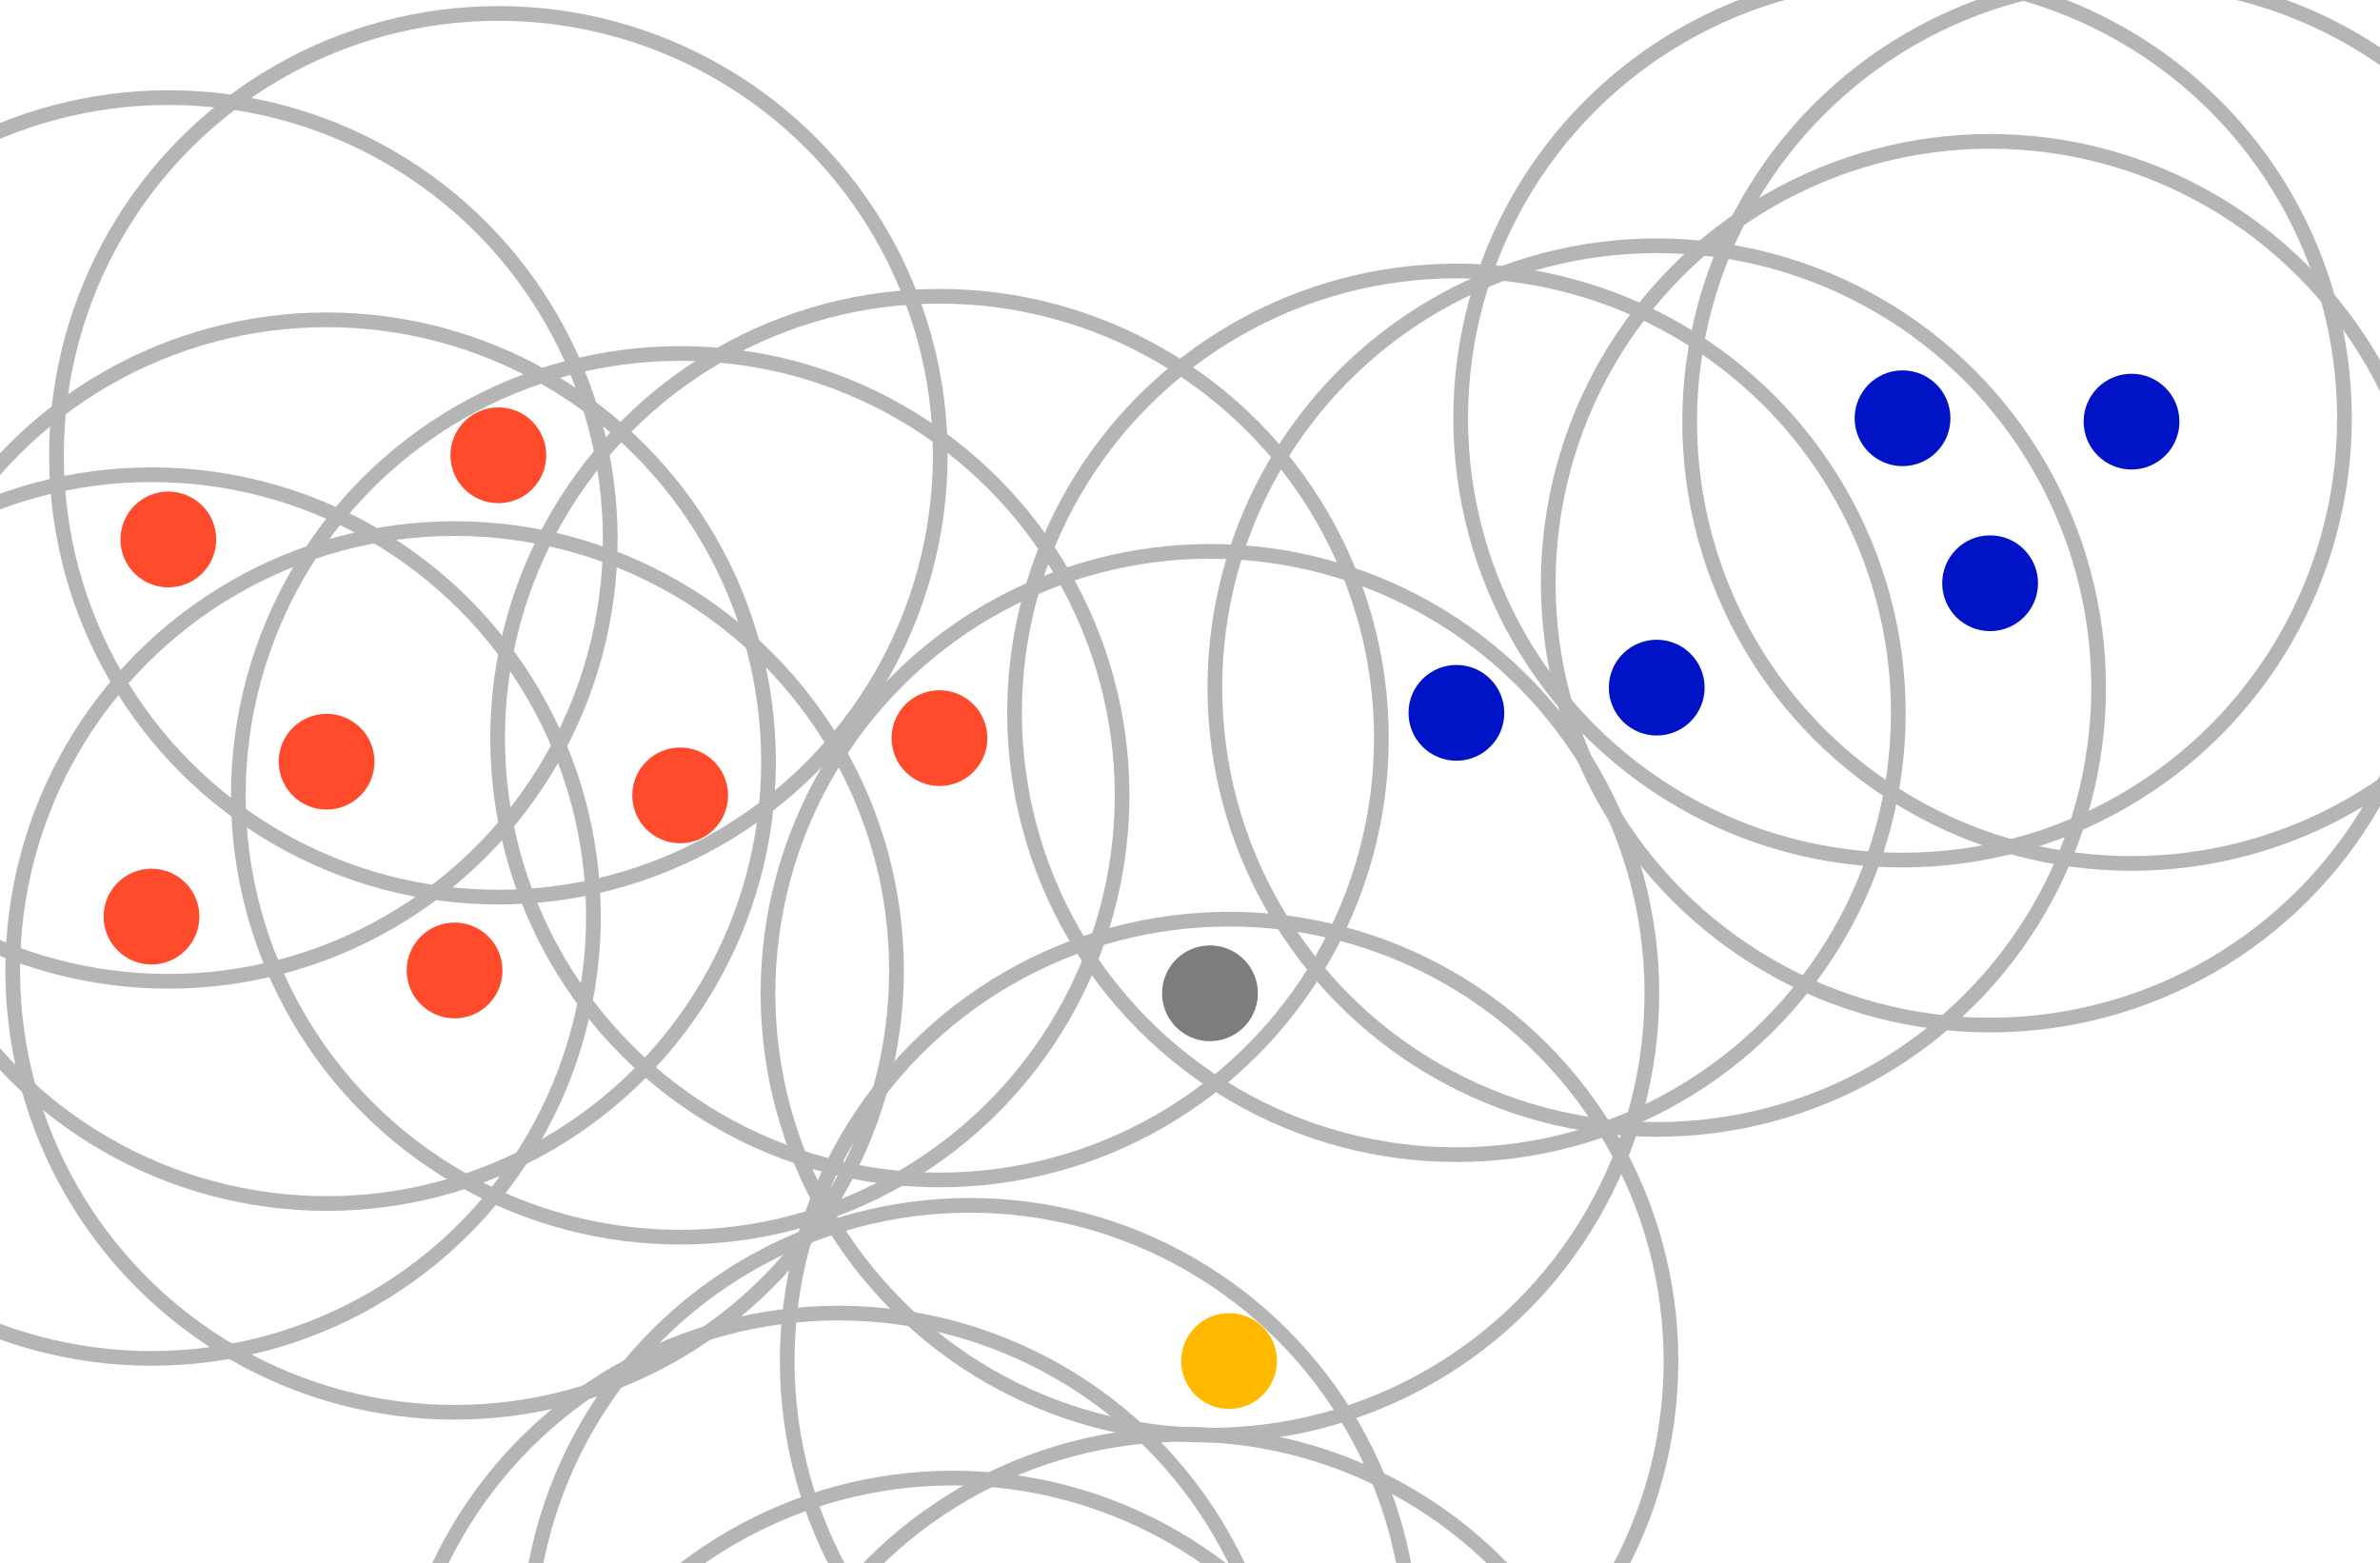 <?xml version="1.0" encoding="UTF-8" standalone="no"?>
<!-- Created with Inkscape (http://www.inkscape.org/) -->

<svg
   xmlns:dc="http://purl.org/dc/elements/1.1/"
   xmlns:cc="http://creativecommons.org/ns#"
   xmlns:rdf="http://www.w3.org/1999/02/22-rdf-syntax-ns#"
   xmlns:svg="http://www.w3.org/2000/svg"
   xmlns="http://www.w3.org/2000/svg"
   xmlns:sodipodi="http://sodipodi.sourceforge.net/DTD/sodipodi-0.dtd"
   xmlns:inkscape="http://www.inkscape.org/namespaces/inkscape"
   width="68.519mm"
   height="45.004mm"
   viewBox="0 0 242.785 159.461"
   id="svg2"
   version="1.1"
   inkscape:version="0.91 r13725"
   sodipodi:docname="DBSCAN-singlecore.svg"
   inkscape:export-filename="/home/aajarven/Z-drive/duuni/extragal/gradu-yde/kuvat/test.png"
   inkscape:export-xdpi="90"
   inkscape:export-ydpi="90">
  <defs
     id="defs4" />
  <sodipodi:namedview
     id="base"
     pagecolor="#ffffff"
     bordercolor="#666666"
     borderopacity="1.0"
     inkscape:pageopacity="0.0"
     inkscape:pageshadow="2"
     inkscape:zoom="2.9111337"
     inkscape:cx="131.4708"
     inkscape:cy="64.46412"
     inkscape:document-units="px"
     inkscape:current-layer="layer1"
     showgrid="false"
     showguides="true"
     inkscape:guide-bbox="true"
     inkscape:window-width="1920"
     inkscape:window-height="1023"
     inkscape:window-x="0"
     inkscape:window-y="27"
     inkscape:window-maximized="1"
     fit-margin-top="0"
     fit-margin-left="0"
     fit-margin-right="0"
     fit-margin-bottom="0" />
  <g
     inkscape:label="Layer 1"
     inkscape:groupmode="layer"
     id="layer1"
     transform="translate(-90.36,-655.379)">
    <g
       id="g4953-6-6"
       transform="translate(246.132,52.775)">
      <g
         id="g5965-8"
         transform="translate(-260.748,55.815)">
        <circle
           style="fill:#0013c6;fill-opacity:1;stroke:#0013c6;stroke-width:1.2;stroke-linecap:round;stroke-linejoin:round;stroke-miterlimit:4;stroke-dasharray:none;stroke-opacity:1"
           id="path4136-06-8-3-92-9"
           cx="253.546"
           cy="619.515"
           r="4.286" />
        <circle
           style="fill:none;fill-opacity:1;stroke:#b5b5b5;stroke-width:1.5;stroke-linecap:round;stroke-linejoin:round;stroke-miterlimit:4;stroke-dasharray:none;stroke-opacity:1"
           id="path4148-32-6-8-2-2"
           cx="253.548"
           cy="619.512"
           r="45.078" />
      </g>
    </g>
    <circle
       style="fill:#7d7d7d;fill-opacity:1;stroke:#7d7d7d;stroke-width:1.2;stroke-linecap:round;stroke-linejoin:round;stroke-miterlimit:4;stroke-dasharray:none;stroke-opacity:1"
       id="path4136-67-9-4"
       cx="-786.173"
       cy="10.529"
       r="4.286"
       transform="matrix(-0.259,-0.966,0.966,-0.259,0,0)" />
    <circle
       style="fill:none;fill-opacity:1;stroke:#b5b5b5;stroke-width:1.5;stroke-linecap:round;stroke-linejoin:round;stroke-miterlimit:4;stroke-dasharray:none;stroke-opacity:1"
       id="path4148-5-3-7"
       cx="-786.17"
       cy="10.526"
       r="45.078"
       transform="matrix(-0.259,-0.966,0.966,-0.259,0,0)" />
    <g
       transform="translate(28.11,124.806)"
       id="g4949-30-6-3">
      <circle
         r="4.286"
         cy="605.878"
         cx="158.086"
         id="path4136-06-0-30-8-6"
         style="fill:#ff4b2b;fill-opacity:1;stroke:#ff4b2b;stroke-width:1.2;stroke-linecap:round;stroke-linejoin:round;stroke-miterlimit:4;stroke-dasharray:none;stroke-opacity:1" />
      <circle
         r="45.078"
         cy="605.875"
         cx="158.089"
         id="path4148-32-9-92-84-7"
         style="fill:none;fill-opacity:1;stroke:#b5b5b5;stroke-width:1.5;stroke-linecap:round;stroke-linejoin:round;stroke-miterlimit:4;stroke-dasharray:none;stroke-opacity:1" />
    </g>
    <g
       id="g4965"
       transform="translate(147.709,11.336)">
      <circle
         r="4.286"
         cy="782.897"
         cx="68.029"
         id="path4136-06-0-30-8-6-3"
         style="fill:#ffba00;fill-opacity:1;stroke:#ffba00;stroke-width:1.2;stroke-linecap:round;stroke-linejoin:round;stroke-miterlimit:4;stroke-dasharray:none;stroke-opacity:1" />
      <circle
         r="45.078"
         cy="782.894"
         cx="68.032"
         id="path4148-32-9-92-84-7-5"
         style="fill:none;fill-opacity:1;stroke:#b5b5b5;stroke-width:1.5;stroke-linecap:round;stroke-linejoin:round;stroke-miterlimit:4;stroke-dasharray:none;stroke-opacity:1" />
    </g>
    <g
       id="g4965-6"
       transform="translate(121.259,40.534)">
      <circle
         r="4.286"
         cy="782.897"
         cx="68.029"
         id="path4136-06-0-30-8-6-3-2"
         style="fill:#ffba00;fill-opacity:1;stroke:#ffba00;stroke-width:1.2;stroke-linecap:round;stroke-linejoin:round;stroke-miterlimit:4;stroke-dasharray:none;stroke-opacity:1" />
      <circle
         r="45.078"
         cy="782.894"
         cx="68.032"
         id="path4148-32-9-92-84-7-5-9"
         style="fill:none;fill-opacity:1;stroke:#b5b5b5;stroke-width:1.5;stroke-linecap:round;stroke-linejoin:round;stroke-miterlimit:4;stroke-dasharray:none;stroke-opacity:1" />
    </g>
    <g
       id="g4965-1"
       transform="translate(143.243,63.893)">
      <circle
         r="4.286"
         cy="782.897"
         cx="68.029"
         id="path4136-06-0-30-8-6-3-27"
         style="fill:#ffba00;fill-opacity:1;stroke:#ffba00;stroke-width:1.2;stroke-linecap:round;stroke-linejoin:round;stroke-miterlimit:4;stroke-dasharray:none;stroke-opacity:1" />
      <circle
         r="45.078"
         cy="782.894"
         cx="68.032"
         id="path4148-32-9-92-84-7-5-0"
         style="fill:none;fill-opacity:1;stroke:#b5b5b5;stroke-width:1.5;stroke-linecap:round;stroke-linejoin:round;stroke-miterlimit:4;stroke-dasharray:none;stroke-opacity:1" />
    </g>
    <g
       id="g4965-9"
       transform="translate(119.541,68.358)">
      <circle
         r="4.286"
         cy="782.897"
         cx="68.029"
         id="path4136-06-0-30-8-6-3-3"
         style="fill:#ffba00;fill-opacity:1;stroke:#ffba00;stroke-width:1.2;stroke-linecap:round;stroke-linejoin:round;stroke-miterlimit:4;stroke-dasharray:none;stroke-opacity:1" />
      <circle
         r="45.078"
         cy="782.894"
         cx="68.032"
         id="path4148-32-9-92-84-7-5-6"
         style="fill:none;fill-opacity:1;stroke:#b5b5b5;stroke-width:1.5;stroke-linecap:round;stroke-linejoin:round;stroke-miterlimit:4;stroke-dasharray:none;stroke-opacity:1" />
    </g>
    <g
       id="g4965-0"
       transform="translate(107.862,51.526)">
      <circle
         r="4.286"
         cy="782.897"
         cx="68.029"
         id="path4136-06-0-30-8-6-3-6"
         style="fill:#ffba00;fill-opacity:1;stroke:#ffba00;stroke-width:1.2;stroke-linecap:round;stroke-linejoin:round;stroke-miterlimit:4;stroke-dasharray:none;stroke-opacity:1" />
      <circle
         r="45.078"
         cy="782.894"
         cx="68.032"
         id="path4148-32-9-92-84-7-5-2"
         style="fill:none;fill-opacity:1;stroke:#b5b5b5;stroke-width:1.5;stroke-linecap:round;stroke-linejoin:round;stroke-miterlimit:4;stroke-dasharray:none;stroke-opacity:1" />
    </g>
    <g
       id="g4953-6-6-6"
       transform="translate(266.566,50.201)">
      <g
         id="g5965-8-1"
         transform="translate(-260.748,55.815)">
        <circle
           style="fill:#0013c6;fill-opacity:1;stroke:#0013c6;stroke-width:1.2;stroke-linecap:round;stroke-linejoin:round;stroke-miterlimit:4;stroke-dasharray:none;stroke-opacity:1"
           id="path4136-06-8-3-92-9-8"
           cx="253.546"
           cy="619.515"
           r="4.286" />
        <circle
           style="fill:none;fill-opacity:1;stroke:#b5b5b5;stroke-width:1.5;stroke-linecap:round;stroke-linejoin:round;stroke-miterlimit:4;stroke-dasharray:none;stroke-opacity:1"
           id="path4148-32-6-8-2-2-7"
           cx="253.548"
           cy="619.512"
           r="45.078" />
      </g>
    </g>
    <g
       id="g4953-6-6-9"
       transform="translate(291.642,22.72)">
      <g
         id="g5965-8-2"
         transform="translate(-260.748,55.815)">
        <circle
           style="fill:#0013c6;fill-opacity:1;stroke:#0013c6;stroke-width:1.2;stroke-linecap:round;stroke-linejoin:round;stroke-miterlimit:4;stroke-dasharray:none;stroke-opacity:1"
           id="path4136-06-8-3-92-9-0"
           cx="253.546"
           cy="619.515"
           r="4.286" />
        <circle
           style="fill:none;fill-opacity:1;stroke:#b5b5b5;stroke-width:1.5;stroke-linecap:round;stroke-linejoin:round;stroke-miterlimit:4;stroke-dasharray:none;stroke-opacity:1"
           id="path4148-32-6-8-2-2-2"
           cx="253.548"
           cy="619.512"
           r="45.078" />
      </g>
    </g>
    <g
       id="g4953-6-6-3"
       transform="translate(300.574,39.552)">
      <g
         id="g5965-8-7"
         transform="translate(-260.748,55.815)">
        <circle
           style="fill:#0013c6;fill-opacity:1;stroke:#0013c6;stroke-width:1.2;stroke-linecap:round;stroke-linejoin:round;stroke-miterlimit:4;stroke-dasharray:none;stroke-opacity:1"
           id="path4136-06-8-3-92-9-5"
           cx="253.546"
           cy="619.515"
           r="4.286" />
        <circle
           style="fill:none;fill-opacity:1;stroke:#b5b5b5;stroke-width:1.5;stroke-linecap:round;stroke-linejoin:round;stroke-miterlimit:4;stroke-dasharray:none;stroke-opacity:1"
           id="path4148-32-6-8-2-2-9"
           cx="253.548"
           cy="619.512"
           r="45.078" />
      </g>
    </g>
    <g
       id="g4953-6-6-2"
       transform="translate(315.001,23.064)">
      <g
         id="g5965-8-28"
         transform="translate(-260.748,55.815)">
        <circle
           style="fill:#0013c6;fill-opacity:1;stroke:#0013c6;stroke-width:1.2;stroke-linecap:round;stroke-linejoin:round;stroke-miterlimit:4;stroke-dasharray:none;stroke-opacity:1"
           id="path4136-06-8-3-92-9-9"
           cx="253.546"
           cy="619.515"
           r="4.286" />
        <circle
           style="fill:none;fill-opacity:1;stroke:#b5b5b5;stroke-width:1.5;stroke-linecap:round;stroke-linejoin:round;stroke-miterlimit:4;stroke-dasharray:none;stroke-opacity:1"
           id="path4148-32-6-8-2-2-73"
           cx="253.548"
           cy="619.512"
           r="45.078" />
      </g>
    </g>
    <g
       transform="translate(1.66,130.645)"
       id="g4949-30-6-3-9">
      <circle
         r="4.286"
         cy="605.878"
         cx="158.086"
         id="path4136-06-0-30-8-6-4"
         style="fill:#ff4b2b;fill-opacity:1;stroke:#ff4b2b;stroke-width:1.2;stroke-linecap:round;stroke-linejoin:round;stroke-miterlimit:4;stroke-dasharray:none;stroke-opacity:1" />
      <circle
         r="45.078"
         cy="605.875"
         cx="158.089"
         id="path4148-32-9-92-84-7-7"
         style="fill:none;fill-opacity:1;stroke:#b5b5b5;stroke-width:1.5;stroke-linecap:round;stroke-linejoin:round;stroke-miterlimit:4;stroke-dasharray:none;stroke-opacity:1" />
    </g>
    <g
       transform="translate(-21.355,148.508)"
       id="g4949-30-6-3-8">
      <circle
         r="4.286"
         cy="605.878"
         cx="158.086"
         id="path4136-06-0-30-8-6-45"
         style="fill:#ff4b2b;fill-opacity:1;stroke:#ff4b2b;stroke-width:1.2;stroke-linecap:round;stroke-linejoin:round;stroke-miterlimit:4;stroke-dasharray:none;stroke-opacity:1" />
      <circle
         r="45.078"
         cy="605.875"
         cx="158.089"
         id="path4148-32-9-92-84-7-0"
         style="fill:none;fill-opacity:1;stroke:#b5b5b5;stroke-width:1.5;stroke-linecap:round;stroke-linejoin:round;stroke-miterlimit:4;stroke-dasharray:none;stroke-opacity:1" />
    </g>
    <g
       transform="translate(-34.409,127.21)"
       id="g4949-30-6-3-3">
      <circle
         r="4.286"
         cy="605.878"
         cx="158.086"
         id="path4136-06-0-30-8-6-6"
         style="fill:#ff4b2b;fill-opacity:1;stroke:#ff4b2b;stroke-width:1.2;stroke-linecap:round;stroke-linejoin:round;stroke-miterlimit:4;stroke-dasharray:none;stroke-opacity:1" />
      <circle
         r="45.078"
         cy="605.875"
         cx="158.089"
         id="path4148-32-9-92-84-7-1"
         style="fill:none;fill-opacity:1;stroke:#b5b5b5;stroke-width:1.5;stroke-linecap:round;stroke-linejoin:round;stroke-miterlimit:4;stroke-dasharray:none;stroke-opacity:1" />
    </g>
    <g
       transform="translate(-52.271,143.012)"
       id="g4949-30-6-3-0">
      <circle
         r="4.286"
         cy="605.878"
         cx="158.086"
         id="path4136-06-0-30-8-6-63"
         style="fill:#ff4b2b;fill-opacity:1;stroke:#ff4b2b;stroke-width:1.2;stroke-linecap:round;stroke-linejoin:round;stroke-miterlimit:4;stroke-dasharray:none;stroke-opacity:1" />
      <circle
         r="45.078"
         cy="605.875"
         cx="158.089"
         id="path4148-32-9-92-84-7-2"
         style="fill:none;fill-opacity:1;stroke:#b5b5b5;stroke-width:1.5;stroke-linecap:round;stroke-linejoin:round;stroke-miterlimit:4;stroke-dasharray:none;stroke-opacity:1" />
    </g>
    <g
       transform="translate(-50.554,104.539)"
       id="g4949-30-6-3-06">
      <circle
         r="4.286"
         cy="605.878"
         cx="158.086"
         id="path4136-06-0-30-8-6-1"
         style="fill:#ff4b2b;fill-opacity:1;stroke:#ff4b2b;stroke-width:1.2;stroke-linecap:round;stroke-linejoin:round;stroke-miterlimit:4;stroke-dasharray:none;stroke-opacity:1" />
      <circle
         r="45.078"
         cy="605.875"
         cx="158.089"
         id="path4148-32-9-92-84-7-55"
         style="fill:none;fill-opacity:1;stroke:#b5b5b5;stroke-width:1.5;stroke-linecap:round;stroke-linejoin:round;stroke-miterlimit:4;stroke-dasharray:none;stroke-opacity:1" />
    </g>
    <g
       transform="translate(-16.89,95.951)"
       id="g4949-30-6-3-4">
      <circle
         r="4.286"
         cy="605.878"
         cx="158.086"
         id="path4136-06-0-30-8-6-7"
         style="fill:#ff4b2b;fill-opacity:1;stroke:#ff4b2b;stroke-width:1.2;stroke-linecap:round;stroke-linejoin:round;stroke-miterlimit:4;stroke-dasharray:none;stroke-opacity:1" />
      <circle
         r="45.078"
         cy="605.875"
         cx="158.089"
         id="path4148-32-9-92-84-7-6"
         style="fill:none;fill-opacity:1;stroke:#b5b5b5;stroke-width:1.5;stroke-linecap:round;stroke-linejoin:round;stroke-miterlimit:4;stroke-dasharray:none;stroke-opacity:1" />
    </g>
  </g>
</svg>
